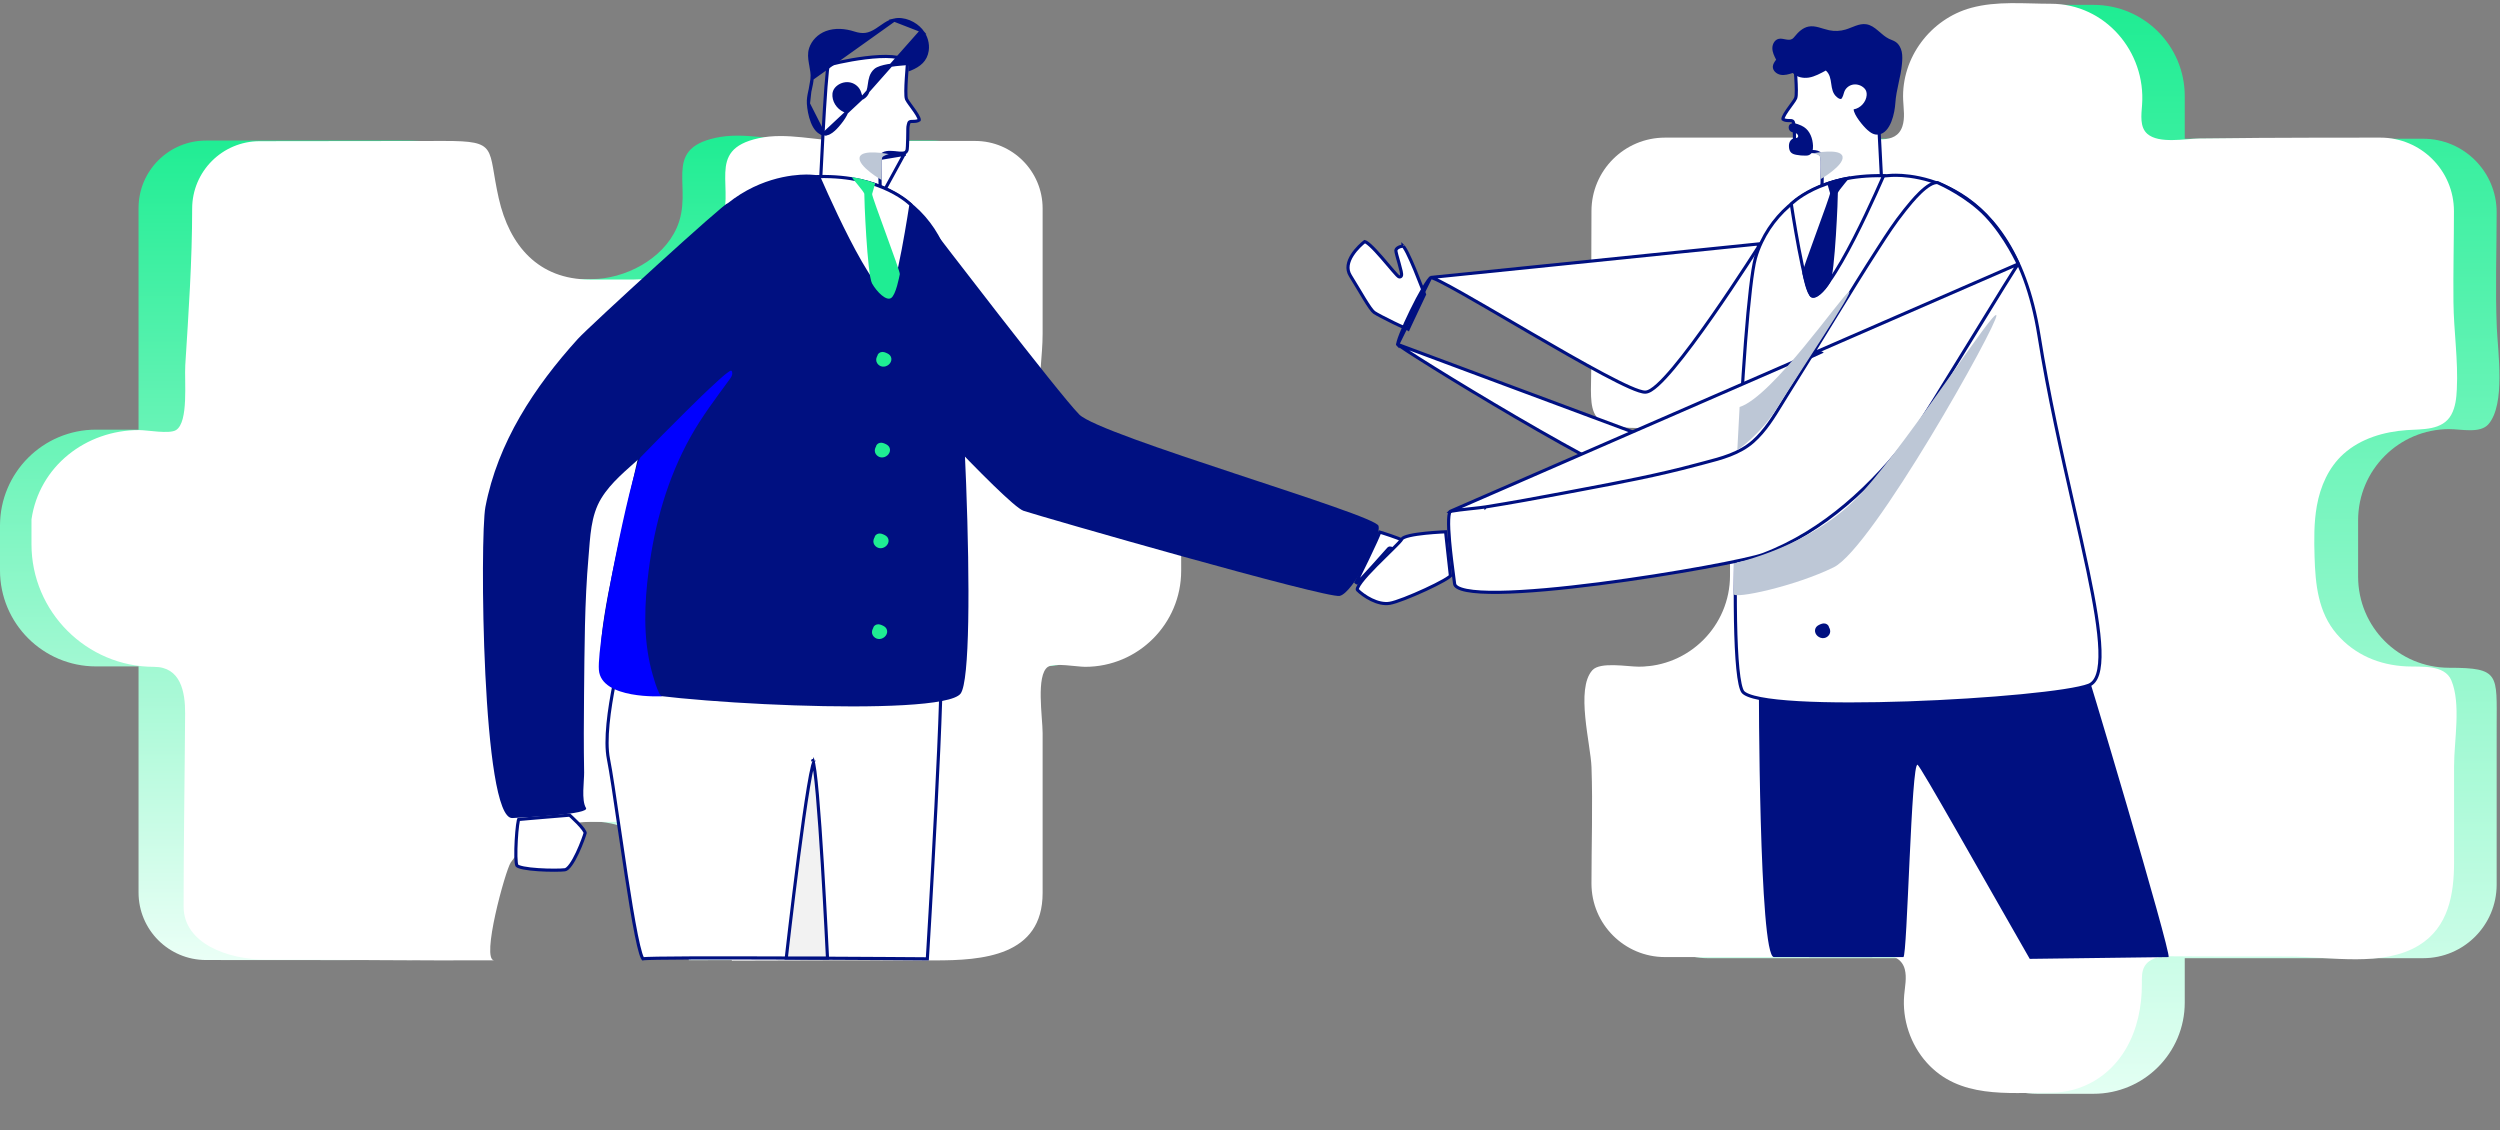 <svg width="794" height="359" viewBox="0 0 794 359" fill="none" xmlns="http://www.w3.org/2000/svg">
<rect x="0" y="0" width="794" height="359" fill="#808080" stroke="none"/>
<path d="M330.985 136.453H317.491V66.08C317.491 54.239 307.893 44.641 296.052 44.641H254.804C245.823 44.641 236.23 41.822 227.309 43.766C209.914 47.552 220.562 59.595 214.934 72.353C210.498 82.416 198.404 88.643 187.839 88.643H173.649C157.359 88.643 148.153 77.884 144.758 62.879C141.106 46.723 144.795 44.641 127.469 44.641C106.794 44.641 86.115 44.641 65.441 44.641C53.6 44.641 44.002 54.239 44.002 66.08V136.453H30.507C13.66 136.453 0 150.113 0 166.961V181.146C0 197.993 13.66 211.653 30.507 211.653H44.002V283.464C44.002 295.305 53.6 304.903 65.441 304.903C91.403 304.903 117.364 304.986 143.326 304.875C138.978 304.894 146.868 276.311 148.549 273.824C153.979 265.783 164.023 260.901 173.649 260.901H187.834C204.682 260.901 218.342 274.561 218.342 291.408C218.342 295.913 218.162 300.822 218.775 304.967C240.232 304.843 261.69 304.866 283.142 304.894C298.267 304.912 317.486 303.604 317.486 283.464V211.653H330.981C347.828 211.653 361.488 197.993 361.488 181.146V166.961C361.488 150.113 347.828 136.453 330.981 136.453H330.985Z" fill="url(#paint0_linear_1167_77871)"/>
<path d="M344.633 136.579C325.285 136.57 331.138 120.142 331.138 106.067V66.206C331.138 54.365 321.54 44.767 309.699 44.767H268.452C259.471 44.767 249.877 41.948 240.956 43.892C223.561 47.678 234.209 59.721 228.581 72.479C224.146 82.542 212.052 88.769 201.487 88.769H187.297C171.007 88.769 161.8 78.01 158.406 63.005C154.754 46.849 158.443 44.767 141.117 44.767C120.442 44.767 103.143 44.841 82.469 44.841C70.628 44.841 61.03 54.439 61.03 66.28C61.03 82.874 59.888 99.435 58.842 115.992C58.525 121.017 59.952 134.032 55.913 136.589C53.794 137.929 46.817 136.589 44.155 136.589C27.308 136.589 12.45 148.052 10 164.959V172.876C10 194.278 27.51 211.789 48.926 211.789C57.364 211.789 58.842 219.71 58.796 226.628C58.667 247.049 58.313 267.484 58.313 287.905C58.313 299.746 72.535 304.771 84.38 304.771C110.342 304.771 131.016 305.116 156.978 305.006C152.63 305.024 160.52 276.442 162.201 273.955C167.631 265.913 177.676 261.032 187.301 261.032H201.487C218.334 261.032 231.994 274.692 231.994 291.539C231.994 296.043 231.814 300.953 232.427 305.098C253.884 304.973 275.342 304.996 296.795 305.024C311.919 305.043 331.138 303.735 331.138 283.594C331.138 266.669 331.138 249.743 331.138 232.818C331.138 227.927 328.955 214.4 332.829 211.779C334.823 210.43 342.054 211.784 344.633 211.784C361.48 211.784 375.14 198.124 375.14 181.277V167.087C375.14 150.244 361.489 136.589 344.633 136.579Z" fill="white"/>
<path d="M294.519 304.525L294.002 304.521C293.356 304.516 292.408 304.509 291.2 304.5C288.784 304.483 285.33 304.459 281.177 304.432C272.871 304.378 261.768 304.313 250.582 304.27C239.396 304.227 228.126 304.205 219.485 304.237C215.165 304.254 211.5 304.283 208.831 304.331C207.496 304.354 206.408 304.382 205.61 304.415C205.212 304.432 204.882 304.45 204.628 304.47C204.466 304.482 204.317 304.496 204.196 304.515C204.164 304.475 204.12 304.411 204.067 304.315C203.899 304.011 203.705 303.516 203.49 302.828C203.065 301.46 202.593 299.439 202.09 296.936C201.085 291.935 199.968 285.07 198.858 277.797C198.087 272.744 197.319 267.492 196.594 262.536C195.235 253.245 194.029 244.994 193.24 241.047C192.651 238.101 192.696 234.16 193.11 229.872C193.523 225.594 194.3 221.008 195.153 216.792C196.007 212.576 196.935 208.736 197.651 205.949C198.009 204.556 198.313 203.427 198.528 202.647C198.624 202.296 198.703 202.015 198.76 201.813L199.474 201.842C200.197 201.872 201.257 201.916 202.607 201.972C205.308 202.084 209.168 202.246 213.806 202.444C223.082 202.841 235.471 203.382 247.923 203.96C260.375 204.539 272.888 205.155 282.414 205.702C287.177 205.975 291.19 206.231 294.074 206.456C295.517 206.569 296.672 206.673 297.496 206.768C297.908 206.816 298.231 206.86 298.463 206.9C298.548 206.915 298.617 206.929 298.672 206.942C298.678 206.965 298.684 206.992 298.691 207.024C298.732 207.212 298.77 207.495 298.803 207.877C298.867 208.636 298.906 209.728 298.919 211.113C298.947 213.878 298.876 217.77 298.735 222.413C298.452 231.699 297.886 243.97 297.257 256.206C296.628 268.441 295.937 280.639 295.402 289.779C295.135 294.348 294.907 298.153 294.746 300.816C294.665 302.147 294.601 303.192 294.557 303.905L294.519 304.525ZM298.636 206.837C298.636 206.837 298.638 206.84 298.641 206.847C298.638 206.841 298.636 206.838 298.636 206.837Z" fill="white" stroke="#001081"/>
<path d="M262.81 304.266H249.723L249.745 304.075C249.8 303.587 249.881 302.873 249.985 301.965C250.193 300.148 250.492 297.557 250.857 294.457C251.587 288.258 252.581 280.026 253.634 271.894C254.687 263.761 255.8 255.734 256.768 249.942C257.253 247.043 257.699 244.718 258.081 243.223C258.178 242.841 258.269 242.525 258.352 242.271C258.377 242.379 258.403 242.498 258.429 242.627C258.552 243.227 258.68 244.026 258.81 244.998C259.07 246.941 259.339 249.549 259.608 252.597C260.146 258.691 260.683 266.521 261.162 274.255C261.64 281.988 262.059 289.622 262.357 295.323C262.507 298.173 262.626 300.54 262.709 302.194C262.75 303.022 262.781 303.671 262.803 304.113L262.81 304.266ZM258.642 241.589C258.642 241.589 258.641 241.59 258.64 241.592C258.641 241.59 258.642 241.589 258.642 241.589ZM258.122 241.546C258.12 241.543 258.12 241.543 258.121 241.545L258.122 241.546Z" fill="#F2F2F2" stroke="#001081"/>
<path d="M296.039 72.488C296.039 72.488 336.14 124.923 342.772 131.647C349.404 138.371 436.795 163.324 437.813 167.018C438.831 170.711 429.657 188.36 425.489 189.258C421.321 190.156 330.471 164.052 325.059 162.223C319.648 160.39 278.57 115.338 278.57 115.338L296.03 72.488H296.039Z" fill="#001081"/>
<path d="M279.623 62.757C279.615 62.46 279.604 62.035 279.59 61.52C279.564 60.484 279.531 59.081 279.503 57.615C279.449 54.702 279.416 51.483 279.514 50.436L279.515 50.43H279.515L279.516 50.42C279.524 50.339 279.537 50.22 279.569 50.097C279.838 49.011 280.77 48.612 281.616 48.477C282.366 48.359 283.198 48.42 283.78 48.463C283.854 48.468 283.923 48.473 283.988 48.478L283.954 48.977M279.623 62.757L287.431 48.498C286.987 48.658 286.369 48.682 285.708 48.642C285.385 48.623 285.068 48.59 284.774 48.557C284.729 48.552 284.684 48.547 284.64 48.542C284.401 48.516 284.173 48.49 283.988 48.478L283.954 48.977M279.623 62.757L260.277 64.51C260.292 64.188 260.313 63.739 260.339 63.177C260.395 61.965 260.476 60.232 260.577 58.152C260.778 53.99 261.056 48.437 261.363 42.87C261.671 37.301 262.007 31.721 262.326 27.504C262.485 25.395 262.639 23.632 262.782 22.385C262.854 21.759 262.922 21.273 262.985 20.94C263.007 20.821 263.028 20.729 263.045 20.661C263.097 20.644 263.16 20.625 263.235 20.602C263.438 20.541 263.715 20.465 264.057 20.377C264.74 20.2 265.672 19.979 266.778 19.742C268.991 19.268 271.887 18.732 274.858 18.366C277.833 18 280.861 17.806 283.343 18.007C284.585 18.107 285.67 18.304 286.536 18.616C287.324 18.9 287.895 19.266 288.252 19.706C288.246 19.775 288.238 19.863 288.229 19.966C288.203 20.254 288.167 20.666 288.126 21.166C288.044 22.164 287.941 23.51 287.856 24.899C287.771 26.286 287.704 27.723 287.696 28.901C287.692 29.489 287.702 30.021 287.733 30.453C287.763 30.861 287.814 31.253 287.927 31.51L287.927 31.51C288.101 31.907 288.534 32.522 289.007 33.175C289.131 33.345 289.259 33.52 289.39 33.7C289.783 34.237 290.201 34.809 290.589 35.376C291.11 36.137 291.549 36.85 291.783 37.413C291.902 37.697 291.95 37.902 291.952 38.034C291.953 38.092 291.944 38.12 291.941 38.128C291.445 38.477 290.787 38.544 290.16 38.557C290.087 38.558 290.011 38.559 289.934 38.56C289.717 38.562 289.495 38.564 289.33 38.584C289.222 38.597 289.051 38.625 288.901 38.72C288.817 38.774 288.726 38.858 288.666 38.983C288.632 39.055 288.615 39.127 288.609 39.197C288.601 39.222 288.591 39.252 288.581 39.288C288.55 39.392 288.51 39.538 288.47 39.709C288.394 40.039 288.315 40.495 288.332 40.926L288.332 40.933L288.331 40.985L288.33 41.184C288.33 41.356 288.328 41.603 288.325 41.901C288.32 42.496 288.309 43.297 288.29 44.119C288.271 44.941 288.244 45.78 288.204 46.452C288.184 46.789 288.162 47.078 288.136 47.301C288.124 47.412 288.111 47.502 288.099 47.569C288.088 47.623 288.081 47.65 288.079 47.657C288.078 47.66 288.078 47.66 288.079 47.658L287.974 47.914C287.807 48.265 287.669 48.411 287.431 48.497L279.623 62.757ZM283.954 48.977C284.128 48.988 284.342 49.012 284.581 49.039C285.479 49.139 286.74 49.28 287.602 48.967L280.053 50.22C280.423 48.72 282.489 48.87 283.741 48.961C283.815 48.967 283.887 48.972 283.954 48.977Z" fill="white" stroke="#001081"/>
<path d="M273.689 31.208C273.429 30.832 273.303 30.411 273.146 29.89C273.099 29.731 273.048 29.562 272.99 29.382L272.99 29.382C272.56 28.055 271.4 27.04 270.069 26.711C268.736 26.382 267.292 26.733 266.222 27.555C265.747 27.919 265.306 28.402 265.07 29.016L265.07 29.016C264.874 29.526 264.841 30.056 264.877 30.548C265.033 32.779 266.784 34.826 268.942 35.399C268.87 35.675 268.739 36.005 268.548 36.381C268.258 36.952 267.858 37.577 267.411 38.193C266.514 39.43 265.466 40.586 264.836 41.146L264.836 41.146C263.805 42.063 262.847 42.696 261.613 42.5L273.689 31.208ZM273.689 31.208C273.765 31.194 273.85 31.164 273.946 31.115C274.127 31.023 274.312 30.883 274.51 30.718C275.669 29.75 275.887 28.41 276.113 26.836C276.117 26.805 276.122 26.775 276.126 26.744C276.34 25.248 276.583 23.541 278.009 22.285C278.421 21.922 279.035 21.645 279.705 21.424C280.388 21.2 281.183 21.017 282.001 20.869C283.639 20.571 285.414 20.4 286.656 20.305L286.657 20.305C286.926 20.285 287.158 20.264 287.36 20.245L287.42 20.24C287.595 20.224 287.751 20.209 287.885 20.2C288.031 20.189 288.171 20.183 288.295 20.191C288.414 20.197 288.569 20.218 288.714 20.298C288.884 20.391 288.993 20.537 289.048 20.702C289.095 20.842 289.098 20.985 289.095 21.092C289.092 21.21 289.075 21.375 289.056 21.555C289.044 21.674 289.031 21.799 289.021 21.923L289.021 21.927C289.019 21.947 289.018 21.965 289.018 21.983C289.04 21.975 289.065 21.965 289.091 21.954L289.092 21.954C292.058 20.729 294.007 19.087 294.467 16.077C294.804 13.865 294.1 11.517 292.68 9.756L273.689 31.208ZM283.987 6.379L283.986 6.379C282.973 6.608 282.063 7.07 281.165 7.636C280.716 7.92 280.275 8.226 279.825 8.539C279.8 8.556 279.776 8.574 279.751 8.591C279.328 8.886 278.896 9.187 278.454 9.471C277.21 10.273 276.105 10.767 274.933 10.931C273.759 11.096 272.567 10.922 271.159 10.471L271.158 10.471C268.299 9.549 265.169 9.322 262.43 10.357C260.113 11.233 258.184 13.129 257.438 15.484L257.437 15.484C256.97 16.957 257.124 18.444 257.395 20.028C257.438 20.282 257.485 20.54 257.533 20.8C257.774 22.131 258.03 23.539 257.929 24.952L283.987 6.379ZM283.987 6.379C287.065 5.679 290.705 7.311 292.68 9.756L283.987 6.379ZM256.76 32.935L256.76 32.935C256.859 34.474 257.211 36.771 257.998 38.743C258.796 40.744 259.968 42.238 261.613 42.5L256.76 32.935ZM256.76 32.935C256.675 31.619 256.905 30.347 257.194 29.029M256.76 32.935L257.194 29.029M257.194 29.029C257.24 28.821 257.287 28.612 257.335 28.401M257.194 29.029L257.335 28.401M257.335 28.401C257.585 27.291 257.845 26.137 257.929 24.953L257.335 28.401Z" fill="#001081" stroke="#001081"/>
<path d="M282.273 48.94C282.273 48.94 273.569 47.194 273.011 50.008C272.459 52.822 279.998 57.184 279.998 57.184C279.998 57.184 279.883 50.671 280.178 50.036C280.472 49.4 282.273 48.94 282.273 48.94Z" fill="#BDC7D6"/>
<path d="M257.739 55.489C257.739 55.489 218.914 51.735 210.15 106.689C201.385 161.643 182.645 213.732 194.638 218.384C206.631 223.036 299.291 228.139 305.098 220.272C310.906 212.41 305.26 96.718 301.174 82.137C300.663 80.313 299.982 78.558 299.18 76.882C293.506 65.022 281.757 57.243 268.641 56.286L257.744 55.489H257.739Z" fill="#001081"/>
<path d="M280.247 116.43C280.993 116.531 281.684 116.283 282.259 115.808C282.78 115.375 283.176 114.629 283.102 113.943C283.056 113.492 282.89 113.105 282.577 112.773C282.379 112.561 282.121 112.391 281.863 112.262C281.237 111.949 280.486 111.626 279.781 111.847C279.376 111.972 279.003 112.234 278.791 112.607C278.713 112.75 278.662 112.898 278.639 113.049C278.593 113.114 278.552 113.183 278.519 113.257C278.197 113.925 278.179 114.698 278.584 115.343C278.952 115.933 279.56 116.342 280.251 116.435L280.247 116.43ZM280.353 114.376C280.325 114.339 280.293 114.298 280.265 114.261C280.265 114.256 280.26 114.247 280.256 114.242C280.283 114.288 280.32 114.334 280.353 114.381V114.376Z" fill="#1FED93"/>
<path d="M282.13 141.604C281.932 141.392 281.675 141.222 281.417 141.093C280.79 140.78 280.04 140.457 279.335 140.678C278.93 140.803 278.557 141.065 278.345 141.438C278.266 141.581 278.216 141.729 278.193 141.881C278.147 141.945 278.105 142.014 278.073 142.088C277.751 142.756 277.732 143.529 278.137 144.174C278.506 144.764 279.114 145.174 279.805 145.266C280.551 145.367 281.242 145.118 281.817 144.644C282.338 144.211 282.734 143.465 282.66 142.779C282.614 142.327 282.448 141.94 282.135 141.609L282.13 141.604ZM279.818 143.096C279.818 143.096 279.814 143.083 279.809 143.078C279.837 143.124 279.874 143.17 279.906 143.216C279.878 143.179 279.846 143.138 279.818 143.101V143.096Z" fill="#1FED93"/>
<path d="M281.679 170.435C281.481 170.223 281.223 170.053 280.965 169.924C280.339 169.611 279.588 169.288 278.883 169.509C278.478 169.634 278.105 169.896 277.893 170.269C277.815 170.412 277.764 170.559 277.741 170.711C277.695 170.776 277.654 170.845 277.622 170.919C277.299 171.586 277.281 172.36 277.686 173.005C278.054 173.594 278.662 174.004 279.353 174.096C280.099 174.198 280.79 173.949 281.366 173.475C281.886 173.042 282.282 172.296 282.209 171.609C282.163 171.158 281.997 170.771 281.684 170.44L281.679 170.435ZM279.367 171.927C279.367 171.927 279.362 171.913 279.358 171.909C279.385 171.955 279.422 172.001 279.455 172.047C279.427 172.01 279.395 171.969 279.367 171.932V171.927Z" fill="#1FED93"/>
<path d="M281.232 199.271C281.034 199.059 280.776 198.888 280.518 198.759C279.892 198.446 279.141 198.124 278.437 198.345C278.031 198.469 277.658 198.732 277.446 199.105C277.368 199.248 277.318 199.395 277.295 199.547C277.248 199.612 277.207 199.681 277.175 199.754C276.852 200.422 276.834 201.196 277.239 201.841C277.608 202.43 278.216 202.84 278.906 202.932C279.653 203.033 280.343 202.785 280.919 202.31C281.44 201.877 281.836 201.131 281.762 200.445C281.716 199.994 281.55 199.607 281.237 199.275L281.232 199.271ZM278.92 200.763C278.92 200.763 278.916 200.749 278.911 200.745C278.939 200.791 278.976 200.837 279.008 200.883C278.98 200.846 278.948 200.804 278.92 200.768V200.763Z" fill="#1FED93"/>
<path d="M231.027 64.654C230.852 63.705 187.145 103.645 183.529 107.633C169.74 122.841 158.047 140.577 154.16 161.044C152.377 170.421 153.05 260.35 162.74 259.811C167.944 259.521 187.394 258.646 186.109 256.606C184.589 254.183 185.565 247.993 185.519 245.303C185.372 236.977 185.404 228.645 185.496 220.318C185.657 205.852 185.643 191.358 186.91 176.933C187.467 170.573 187.564 163.812 190.99 158.23C194.136 153.109 198.981 149.305 203.37 145.312C210.237 139.071 217.187 132.922 224.114 126.746C230.82 120.768 237.539 114.799 244.111 108.674C247.4 105.611 252.664 101.959 254.718 97.823C254.81 97.639 255.077 97.294 254.934 97.073C253.253 94.507 231.041 64.681 231.036 64.645L231.027 64.654Z" fill="#001081"/>
<path d="M203.361 145.316C208.137 140.384 212.964 135.502 217.841 130.675C221.106 127.442 224.386 124.213 227.794 121.132C228.858 120.17 229.926 119.143 231.105 118.327C231.897 117.779 232.496 117.185 232.57 118.59C232.611 119.313 232.031 120.073 231.63 120.616C227.296 126.544 222.87 132.365 219.292 138.79C212.01 151.856 207.944 166.318 206.028 181.092C204.678 191.487 204.208 202.471 206.866 212.714C207.059 213.456 209.054 221.202 210.302 221.133C210.302 221.133 190.917 222.211 190.207 212.756C189.498 203.3 200.285 150.502 203.366 145.316H203.361Z" fill="#0000FF"/>
<path d="M260.467 57.199C260.269 56.744 260.106 56.367 259.981 56.078C270.165 55.84 277.5 58.084 282.304 60.402C284.765 61.589 286.564 62.797 287.745 63.703C288.335 64.156 288.77 64.534 289.056 64.797C289.157 64.89 289.24 64.968 289.304 65.031L289.293 65.102C289.261 65.311 289.214 65.618 289.154 66.008C289.032 66.79 288.856 67.908 288.637 69.254C288.199 71.946 287.588 75.548 286.898 79.188C286.207 82.83 285.438 86.501 284.685 89.336C284.308 90.756 283.939 91.951 283.589 92.825C283.414 93.263 283.25 93.605 283.1 93.85C282.939 94.11 282.835 94.192 282.807 94.207C282.353 94.431 281.652 94.291 280.609 93.437C279.602 92.614 278.447 91.258 277.199 89.508C274.71 86.015 271.935 81.067 269.336 76.006C266.74 70.949 264.329 65.798 262.566 61.91C261.685 59.967 260.966 58.34 260.467 57.199Z" fill="white" stroke="#001081"/>
<path d="M270.57 56.276C270.253 56.235 274.591 60.997 274.508 61.623C274.43 62.25 275.411 87.327 276.977 90.058C278.543 92.789 281.495 95.672 283.019 94.65C284.544 93.628 285.589 87.995 285.778 87.074C285.967 86.153 276.802 62.342 276.986 61.614C277.17 60.886 277.976 58.183 277.976 58.183C277.976 58.183 274.126 56.732 270.566 56.272L270.57 56.276Z" fill="#1FED93"/>
<path d="M436.945 171.987C437.504 170.752 437.964 169.686 438.215 168.999C438.234 169.004 438.253 169.01 438.273 169.016C438.606 169.117 439.083 169.263 439.656 169.446C440.803 169.812 442.333 170.323 443.871 170.904C445.413 171.487 446.946 172.134 448.107 172.769C448.688 173.088 449.158 173.394 449.485 173.676C449.831 173.975 449.933 174.176 449.947 174.271C450.012 174.74 449.925 175.077 449.779 175.328C449.629 175.587 449.395 175.791 449.112 175.95C448.552 176.266 447.894 176.354 447.677 176.359C447.669 176.358 447.655 176.354 447.633 176.349C447.58 176.334 447.506 176.311 447.411 176.279C447.221 176.215 446.97 176.121 446.675 176.006C446.208 175.824 445.647 175.596 445.065 175.36C444.912 175.297 444.757 175.234 444.602 175.171C443.864 174.872 443.127 174.577 442.558 174.369C442.275 174.266 442.022 174.181 441.827 174.128C441.732 174.102 441.633 174.079 441.543 174.068C441.499 174.063 441.437 174.058 441.368 174.065C441.318 174.07 441.164 174.09 441.033 174.218C440.974 174.276 440.529 174.775 439.874 175.512C439.719 175.686 439.553 175.872 439.377 176.07C438.442 177.12 437.211 178.499 435.975 179.87C434.737 181.242 433.495 182.605 432.535 183.623C432.054 184.133 431.649 184.552 431.351 184.841C431.214 184.975 431.105 185.076 431.026 185.144C431.002 185.137 430.975 185.127 430.945 185.116C430.854 185.079 430.767 185.028 430.704 184.976C430.686 184.961 430.672 184.949 430.662 184.938C430.697 184.879 430.737 184.804 430.778 184.728C430.846 184.599 430.937 184.424 431.046 184.212C431.264 183.787 431.559 183.203 431.904 182.51C432.595 181.123 433.493 179.294 434.399 177.411C435.304 175.529 436.22 173.591 436.945 171.987Z" fill="white" stroke="#001081"/>
<path d="M179.429 276.24L179.428 276.24C178.085 276.409 174.413 276.442 170.945 276.211C169.214 276.096 167.558 275.917 166.284 275.662C165.646 275.534 165.122 275.391 164.74 275.236C164.327 275.068 164.188 274.929 164.162 274.88C164.095 274.755 164.014 274.442 163.952 273.905C163.892 273.393 163.855 272.742 163.839 271.997C163.807 270.508 163.857 268.675 163.958 266.887C164.059 265.099 164.211 263.366 164.379 262.077C164.464 261.43 164.551 260.907 164.635 260.549C164.662 260.435 164.687 260.345 164.709 260.278C164.728 260.275 164.749 260.273 164.771 260.271C164.924 260.254 165.129 260.234 165.38 260.21C165.881 260.162 166.561 260.101 167.359 260.031C168.953 259.891 171.015 259.716 173.055 259.545C175.095 259.374 177.114 259.207 178.622 259.083C179.377 259.021 180.003 258.969 180.441 258.933L180.916 258.894C180.939 258.915 180.965 258.939 180.993 258.964C181.144 259.099 181.359 259.295 181.616 259.534C182.13 260.012 182.811 260.663 183.479 261.355C184.15 262.05 184.797 262.774 185.252 263.401C185.48 263.716 185.648 263.99 185.747 264.213C185.797 264.324 185.824 264.411 185.837 264.475C185.848 264.534 185.844 264.558 185.844 264.559C185.678 265.217 184.678 268.111 183.37 270.887C182.716 272.274 181.996 273.609 181.277 274.611C180.918 275.112 180.569 275.515 180.242 275.798C179.909 276.085 179.637 276.214 179.429 276.24Z" fill="white" stroke="#001081"/>
<path d="M777.91 136.293C781.806 136.293 787.724 137.748 790.345 134.713C795.798 128.399 793.306 111.649 792.988 104.091C792.477 91.904 792.938 79.612 792.938 67.416C792.938 54.516 782.478 44.062 769.583 44.062H693.876V30.526C693.876 14.526 680.902 1.552 664.902 1.552H647.051C631.051 1.552 618.077 14.526 618.077 30.526V44.062H542.371C529.475 44.062 519.02 54.512 519.016 67.403C519.006 82.693 518.85 97.984 518.974 113.279C519.117 130.504 515.948 136.293 534.044 136.293C550.043 136.293 563.017 149.267 563.017 165.267V183.118C563.017 199.118 550.043 212.092 534.044 212.092C530.451 212.092 521.797 210.457 519.31 213.202C513.903 219.171 518.771 236.667 519.025 244.036C519.449 256.31 519.016 268.681 519.016 280.964C519.016 293.864 529.475 304.319 542.371 304.319H618.077V318.412C618.077 334.412 631.051 347.386 647.051 347.386H664.902C680.902 347.386 693.876 334.412 693.876 318.412V304.319H769.583C782.469 304.319 792.919 293.883 792.938 280.996C792.961 264.209 792.947 247.426 792.942 230.639C792.942 214.21 794.066 212.083 777.91 212.083C761.753 212.083 748.936 199.109 748.936 183.109V165.258C748.936 149.258 761.91 136.284 777.91 136.284V136.293Z" fill="url(#paint1_linear_1167_77871)"/>
<path d="M764.382 136.602C769.342 136.248 775.744 136.768 778.525 131.72C779.866 129.284 780.156 126.419 780.289 123.642C780.75 114.348 779.313 105.192 779.216 95.953C779.115 86.323 779.373 76.693 779.373 67.062C779.373 54.162 768.914 43.708 756.009 43.708C743.104 43.708 730.406 43.712 717.607 43.795C711.206 43.837 704.808 43.901 698.407 43.989C694.022 44.053 685.668 45.739 681.992 42.51C679.551 40.368 680.081 36.537 680.32 33.299C681.564 16.383 668.576 1.198 651.347 1.193C642.942 1.193 634.251 0.249 626.025 2.497C613.153 6.015 603.858 18.308 604.443 31.756C604.568 34.57 605.079 37.476 604.19 40.148C602.131 46.31 594.44 43.703 589.692 43.708C581.167 43.708 572.642 43.708 564.117 43.708H528.806C515.91 43.708 505.455 54.158 505.451 67.049C505.442 82.339 505.285 97.63 505.409 112.925C505.552 130.15 502.384 135.939 520.479 135.939C536.479 135.939 549.453 148.913 549.453 164.913V182.764C549.453 198.764 536.479 211.738 520.479 211.738C516.887 211.738 508.233 210.103 505.746 212.848C500.339 218.817 505.207 236.313 505.46 243.682C505.884 255.956 505.451 268.327 505.451 280.61C505.451 293.51 515.91 303.965 528.806 303.965H580.946C587.067 303.965 602.868 299.53 604.968 307.866C605.636 310.519 605.01 313.3 604.77 316.027C604.093 323.773 606.765 331.755 611.964 337.53C622.249 348.952 637.489 347.032 651.338 347.032C661.332 347.032 670.119 341.772 675.167 333.15C678.805 326.937 680.293 319.628 680.261 312.43C680.251 310.583 680.169 308.63 681.062 307.009C682.439 304.504 685.658 303.67 688.514 303.707C701.46 303.863 714.443 303.744 727.417 303.808C740.142 303.873 756.792 307.216 768.204 300.262C777.65 294.505 779.414 284.018 779.414 273.794C779.414 263.629 779.414 253.46 779.414 243.295C779.414 235.286 781.685 223.593 778.548 216.09C776.407 210.969 768.927 211.858 764.34 211.65C755.746 211.264 747.894 208.012 742.192 201.408C736.223 194.49 735.357 185.564 735.104 176.777C734.947 171.388 734.883 165.963 735.832 160.657C736.937 154.472 739.562 148.42 744.311 144.16C749.8 139.237 757.156 137.118 764.382 136.602Z" fill="white"/>
<path d="M452.431 93.492L452.302 93.766C452.158 94.069 451.952 94.504 451.705 95.026C451.211 96.071 450.549 97.47 449.883 98.883C449.217 100.297 448.545 101.726 448.028 102.832C447.77 103.384 447.551 103.857 447.39 104.207C447.337 104.325 447.288 104.432 447.245 104.526C447.241 104.524 447.237 104.523 447.232 104.522C446.971 104.441 446.589 104.296 446.114 104.097C445.167 103.701 443.898 103.114 442.581 102.475C439.929 101.189 437.16 99.733 436.438 99.224C436.135 99.011 435.698 98.508 435.141 97.727C434.597 96.964 433.976 95.989 433.301 94.886C432.772 94.02 432.207 93.072 431.624 92.093C430.734 90.599 429.801 89.032 428.882 87.572C427.514 85.399 428.164 83.06 429.472 81.004C430.764 78.974 432.619 77.356 433.418 76.732C433.425 76.733 433.434 76.734 433.447 76.736C433.522 76.747 433.645 76.788 433.825 76.887C434.182 77.084 434.644 77.443 435.189 77.938C436.272 78.923 437.585 80.359 438.879 81.844C439.667 82.749 440.436 83.657 441.138 84.486C441.593 85.022 442.019 85.526 442.405 85.975C442.891 86.539 443.312 87.017 443.632 87.347C443.79 87.509 443.936 87.65 444.06 87.748C444.119 87.796 444.195 87.85 444.277 87.89C444.319 87.91 444.381 87.936 444.458 87.948C444.536 87.961 444.661 87.965 444.793 87.899C445.046 87.772 445.109 87.523 445.128 87.427C445.152 87.303 445.152 87.17 445.145 87.05C445.131 86.805 445.077 86.493 445.005 86.154C444.859 85.468 444.616 84.576 444.362 83.676C444.295 83.436 444.227 83.196 444.159 82.958C443.971 82.294 443.788 81.648 443.64 81.087C443.54 80.706 443.458 80.372 443.404 80.103C443.346 79.819 443.329 79.656 443.333 79.592C443.349 79.275 443.554 78.953 443.991 78.672C444.408 78.405 444.981 78.215 445.603 78.144C445.61 78.15 445.618 78.156 445.627 78.164C445.708 78.237 445.819 78.367 445.96 78.567C446.237 78.962 446.572 79.551 446.946 80.285C447.691 81.749 448.557 83.723 449.382 85.712C450.206 87.699 450.986 89.691 451.56 91.188C451.847 91.936 452.082 92.559 452.246 92.996C452.325 93.208 452.388 93.376 452.431 93.492ZM445.565 78.116C445.565 78.116 445.567 78.117 445.571 78.12C445.567 78.118 445.565 78.117 445.565 78.116ZM433.404 76.733C433.404 76.733 433.404 76.733 433.405 76.733L433.404 76.733ZM447.481 104.583C447.484 104.583 447.485 104.584 447.485 104.584L447.481 104.583Z" fill="white" stroke="#001081"/>
<path d="M445.311 171.111L445.311 171.11C445.365 171.012 445.562 170.837 446.028 170.635C446.467 170.446 447.056 170.269 447.758 170.108C449.16 169.786 450.939 169.541 452.699 169.358C454.456 169.176 456.179 169.056 457.465 168.982C458.107 168.945 458.64 168.92 459.011 168.904C459.052 168.902 459.09 168.9 459.127 168.899L459.139 169.008L459.302 170.53C459.438 171.796 459.621 173.496 459.81 175.237C460.168 178.549 460.547 182.018 460.654 182.89C460.649 182.896 460.644 182.902 460.639 182.908C460.564 182.993 460.432 183.112 460.231 183.264C459.833 183.564 459.236 183.94 458.483 184.369C456.98 185.225 454.911 186.261 452.701 187.283C450.493 188.303 448.154 189.305 446.117 190.093C444.066 190.887 442.361 191.447 441.402 191.606L441.401 191.607C439.512 191.923 437.448 191.375 435.573 190.466C433.705 189.559 432.084 188.321 431.106 187.343C431.088 187.324 430.983 187.187 431.194 186.659C431.388 186.174 431.78 185.544 432.343 184.797C433.462 183.311 435.165 181.481 436.985 179.633C438.26 178.338 439.581 177.045 440.789 175.864C441.303 175.361 441.796 174.879 442.257 174.425C443.025 173.667 443.702 172.988 444.224 172.433C444.729 171.896 445.134 171.429 445.311 171.111Z" fill="white" stroke="#001081"/>
<path d="M688.753 303.969C689.509 302.173 662.018 209.868 661.009 207.597C660.001 205.327 558.613 217.182 558.613 217.182C558.613 217.182 558.613 303.969 563.403 303.969C568.193 303.969 603.241 304.002 604.508 303.969C605.775 303.937 607.009 241.393 609.04 242.904C610.205 243.774 628.752 276.815 644.646 304.536L688.749 303.969H688.753Z" fill="#001081"/>
<path d="M558.421 78.506L558.483 77.477L454.389 88.127C454.389 88.127 454.391 88.127 454.394 88.127M558.421 78.506C558.34 78.632 558.255 78.766 558.166 78.905C557.341 80.196 556.155 82.04 554.711 84.253C551.822 88.68 547.899 94.586 543.763 100.502C539.628 106.417 535.274 112.351 531.524 116.828C529.65 119.065 527.917 120.951 526.431 122.291C525.688 122.961 524.995 123.504 524.369 123.888C523.753 124.265 523.151 124.518 522.601 124.542C522.081 124.565 521.378 124.409 520.563 124.146C519.731 123.877 518.726 123.479 517.58 122.973C515.285 121.961 512.388 120.504 509.106 118.757C502.542 115.262 494.409 110.59 486.428 105.949C484.217 104.663 482.018 103.38 479.867 102.125C474.25 98.848 468.959 95.761 464.641 93.319C461.654 91.63 459.14 90.254 457.309 89.338C456.391 88.88 455.657 88.542 455.125 88.339C454.857 88.236 454.657 88.174 454.519 88.145C454.485 88.138 454.458 88.133 454.438 88.131M558.421 78.506L554.082 150.085M558.421 78.506L554.082 150.085M454.438 88.131C454.461 88.114 454.48 88.101 454.495 88.093C454.445 88.12 454.406 88.126 454.394 88.127M454.438 88.131C454.371 88.18 454.273 88.269 454.14 88.415C453.97 88.604 453.771 88.857 453.545 89.172C453.095 89.801 452.562 90.647 451.978 91.646C450.811 93.64 449.462 96.211 448.201 98.792C446.941 101.373 445.775 103.956 444.975 105.973C444.575 106.983 444.27 107.841 444.09 108.481C444 108.803 443.946 109.055 443.924 109.236C443.916 109.302 443.913 109.352 443.913 109.387M454.438 88.131C454.417 88.128 454.403 88.127 454.395 88.127C454.395 88.127 454.394 88.127 454.394 88.127M454.394 88.127L443.913 109.387M443.913 109.387C443.902 109.378 443.892 109.369 443.884 109.361C443.869 109.348 443.861 109.34 443.858 109.337M443.913 109.387L443.858 109.337M443.913 109.387C443.945 109.415 443.988 109.45 444.044 109.494C444.193 109.61 444.409 109.767 444.691 109.965C445.255 110.359 446.065 110.9 447.09 111.569C449.14 112.906 452.039 114.744 455.531 116.913C462.514 121.25 471.858 126.91 481.497 132.538C491.137 138.168 501.066 143.763 509.219 147.975C513.297 150.081 516.923 151.837 519.844 153.078C521.305 153.699 522.583 154.187 523.648 154.526C524.722 154.868 525.548 155.047 526.117 155.068C531.148 155.261 538.207 154 544.046 152.676C546.957 152.015 549.551 151.343 551.417 150.835C552.35 150.581 553.101 150.369 553.618 150.22C553.804 150.166 553.959 150.121 554.082 150.085M443.913 109.387L554.061 150.435L554.082 150.085M443.913 109.387C443.913 109.401 443.913 109.413 443.914 109.422C443.915 109.432 443.916 109.438 443.916 109.441M443.913 109.387L443.916 109.441M443.858 109.337C443.857 109.336 443.857 109.335 443.857 109.335C443.856 109.335 443.857 109.336 443.858 109.337ZM443.916 109.441C443.916 109.443 443.917 109.444 443.917 109.444C443.917 109.443 443.916 109.443 443.916 109.441Z" fill="white" stroke="#001081"/>
<path d="M569.876 40.659C569.894 40.227 569.814 39.772 569.738 39.441C569.698 39.27 569.658 39.124 569.627 39.021C569.617 38.985 569.607 38.954 569.599 38.929C569.593 38.86 569.576 38.788 569.542 38.716C569.482 38.591 569.391 38.507 569.307 38.453C569.158 38.358 568.986 38.33 568.878 38.317C568.713 38.297 568.491 38.295 568.274 38.292C568.197 38.292 568.121 38.291 568.048 38.289C567.421 38.276 566.763 38.209 566.267 37.861C566.264 37.853 566.255 37.825 566.256 37.767C566.258 37.635 566.306 37.43 566.425 37.145C566.659 36.583 567.098 35.869 567.619 35.109C568.007 34.542 568.425 33.969 568.818 33.432C568.949 33.253 569.078 33.077 569.201 32.907C569.674 32.254 570.107 31.64 570.281 31.243L570.281 31.242C570.394 30.985 570.445 30.594 570.475 30.186C570.506 29.754 570.516 29.222 570.512 28.634C570.504 27.456 570.437 26.019 570.352 24.631C570.267 23.242 570.164 21.896 570.082 20.898C570.041 20.399 570.005 19.987 569.98 19.699C569.97 19.595 569.963 19.508 569.956 19.439C570.313 18.999 570.884 18.633 571.673 18.349C572.538 18.037 573.623 17.84 574.865 17.739C577.347 17.539 580.375 17.732 583.35 18.099C586.321 18.465 589.217 19 591.43 19.475C592.536 19.712 593.468 19.933 594.151 20.109C594.493 20.198 594.77 20.274 594.973 20.335C595.048 20.357 595.111 20.377 595.163 20.394C595.181 20.462 595.201 20.554 595.223 20.673C595.286 21.006 595.354 21.492 595.426 22.117C595.569 23.365 595.723 25.127 595.882 27.237C596.201 31.453 596.537 37.034 596.845 42.602C597.152 48.17 597.43 53.723 597.631 57.884C597.732 59.965 597.813 61.698 597.869 62.91C597.895 63.471 597.916 63.921 597.931 64.242L578.585 62.49C578.593 62.193 578.604 61.768 578.618 61.253C578.644 60.217 578.677 58.814 578.705 57.348C578.759 54.435 578.792 51.215 578.694 50.169L578.694 50.169L578.693 50.163L578.692 50.153C578.684 50.072 578.671 49.953 578.639 49.829C578.37 48.743 577.438 48.344 576.592 48.21C575.842 48.092 575.011 48.153 574.428 48.196C574.354 48.201 574.285 48.206 574.22 48.21C574.034 48.223 573.807 48.248 573.568 48.275C573.524 48.28 573.479 48.285 573.435 48.29C573.141 48.322 572.823 48.355 572.5 48.375C571.838 48.414 571.22 48.391 570.777 48.23C570.539 48.144 570.401 47.997 570.234 47.646L570.129 47.391C570.13 47.393 570.13 47.393 570.129 47.39C570.127 47.383 570.12 47.356 570.109 47.301C570.097 47.234 570.084 47.145 570.072 47.033C570.046 46.811 570.024 46.522 570.004 46.185C569.964 45.512 569.937 44.674 569.918 43.852C569.899 43.03 569.888 42.229 569.883 41.633C569.88 41.335 569.878 41.089 569.878 40.917L569.877 40.718L569.876 40.666L569.876 40.659Z" fill="white" stroke="#001081"/>
<path d="M579.873 22.388C582.466 24.673 580.725 28.615 583.382 30.83C583.783 31.166 584.262 31.517 584.782 31.434C585.316 30.803 585.459 30.043 585.713 29.26C586.086 28.108 587.103 27.21 588.278 26.92C589.452 26.63 590.742 26.939 591.7 27.675C592.124 28.002 592.497 28.417 592.69 28.919C592.851 29.333 592.883 29.789 592.851 30.236C592.699 32.401 590.862 34.395 588.72 34.731C588.771 36.504 591.727 40.065 593.058 41.243C594.104 42.169 595.214 42.957 596.692 42.717C600.533 42.105 601.763 35.832 601.966 32.691C602.237 28.454 603.697 24.507 604.066 20.279C604.176 19.008 604.255 17.713 603.997 16.461C603.734 15.213 603.094 13.992 602.026 13.292C601.39 12.873 600.644 12.661 599.958 12.334C597.351 11.082 595.592 8.134 592.731 7.701C590.466 7.36 588.347 8.733 586.15 9.387C584.464 9.889 582.659 9.967 580.937 9.608C578.74 9.152 576.57 8.005 574.369 8.443C572.587 8.797 571.173 10.137 570.031 11.547C569.791 11.841 569.552 12.145 569.234 12.348C567.981 13.14 566.318 12.003 564.877 12.348C563.624 12.647 562.887 14.034 562.901 15.323C562.915 16.613 563.504 17.81 564.099 18.953C563.606 19.606 563.09 20.32 563.048 21.14C562.989 22.453 564.237 23.53 565.535 23.756C566.83 23.982 568.147 23.576 569.4 23.176C570.648 24.534 572.688 24.93 574.512 24.636C576.336 24.341 578.265 23.277 579.891 22.397L579.873 22.388Z" fill="#001081"/>
<path d="M575.935 48.668C575.935 48.668 584.639 46.922 585.197 49.736C585.749 52.55 578.21 56.912 578.21 56.912C578.21 56.912 578.325 50.399 578.03 49.764C577.736 49.128 575.935 48.668 575.935 48.668Z" fill="#BDC7D6"/>
<path d="M589.604 56.512L600.483 55.717H600.493L600.517 55.715L600.517 55.715L600.517 55.715L600.521 55.714L600.54 55.712C600.556 55.711 600.582 55.709 600.617 55.706C600.687 55.701 600.792 55.694 600.932 55.688C601.21 55.674 601.622 55.661 602.152 55.663C603.212 55.667 604.741 55.734 606.606 55.984C610.335 56.485 615.401 57.718 620.736 60.648C631.384 66.494 643.203 79.149 647.565 106.496C650.61 125.588 654.86 144.347 658.606 160.875C660.253 168.146 661.803 174.985 663.109 181.23C665.25 191.467 666.733 200.093 666.939 206.441C667.042 209.617 666.823 212.183 666.229 214.082C665.638 215.973 664.697 217.138 663.389 217.646C661.947 218.205 659.238 218.787 655.542 219.357C651.862 219.924 647.246 220.474 642.02 220.978C631.567 221.986 618.689 222.814 606.003 223.251C593.315 223.687 580.831 223.733 571.161 223.179C566.325 222.902 562.207 222.475 559.127 221.878C557.586 221.578 556.319 221.239 555.358 220.861C554.381 220.477 553.789 220.078 553.512 219.703L553.512 219.703C553.218 219.306 552.917 218.488 552.641 217.208C552.369 215.951 552.137 214.319 551.941 212.356C551.549 208.431 551.31 203.226 551.198 197.141C550.975 184.975 551.263 169.331 551.861 153.471C552.459 137.612 553.366 121.545 554.379 108.533C554.885 102.027 555.418 96.288 555.951 91.722C556.485 87.145 557.016 83.779 557.515 82C558.018 80.207 558.688 78.479 559.479 76.826C565.073 65.133 576.66 57.458 589.604 56.512L589.604 56.512Z" fill="white" stroke="#001081"/>
<path d="M579.633 115.066C580.038 114.422 580.025 113.648 579.698 112.98C579.661 112.906 579.619 112.842 579.578 112.773C579.55 112.626 579.504 112.474 579.426 112.331C579.214 111.953 578.846 111.695 578.436 111.571C577.726 111.354 576.976 111.677 576.354 111.985C576.096 112.114 575.838 112.285 575.64 112.497C575.327 112.828 575.161 113.215 575.115 113.666C575.041 114.353 575.437 115.103 575.958 115.532C576.534 116.006 577.224 116.255 577.97 116.153C578.661 116.061 579.269 115.647 579.638 115.062L579.633 115.066ZM577.957 113.97C577.957 113.97 577.952 113.984 577.947 113.989C577.92 114.026 577.888 114.067 577.86 114.104C577.897 114.058 577.929 114.012 577.957 113.966V113.97Z" fill="#001081"/>
<path d="M575.553 142.502C575.479 143.188 575.875 143.939 576.395 144.367C576.971 144.842 577.662 145.09 578.408 144.989C579.099 144.897 579.707 144.482 580.075 143.898C580.481 143.253 580.467 142.479 580.14 141.811C580.103 141.737 580.061 141.673 580.02 141.604C579.992 141.457 579.946 141.305 579.868 141.162C579.656 140.784 579.288 140.526 578.878 140.402C578.169 140.185 577.418 140.508 576.796 140.816C576.538 140.945 576.28 141.116 576.082 141.328C575.769 141.659 575.603 142.046 575.557 142.497L575.553 142.502ZM578.302 142.94C578.339 142.894 578.371 142.847 578.399 142.801C578.399 142.806 578.394 142.815 578.39 142.82C578.362 142.857 578.33 142.898 578.302 142.935V142.94Z" fill="#001081"/>
<path d="M575.999 171.337C575.926 172.024 576.322 172.774 576.842 173.203C577.418 173.677 578.109 173.926 578.855 173.824C579.546 173.732 580.154 173.318 580.522 172.733C580.927 172.088 580.914 171.314 580.587 170.647C580.55 170.573 580.508 170.508 580.467 170.439C580.439 170.292 580.393 170.14 580.315 169.997C580.103 169.62 579.734 169.362 579.325 169.237C578.615 169.021 577.865 169.343 577.243 169.652C576.985 169.781 576.727 169.951 576.529 170.163C576.216 170.495 576.05 170.882 576.004 171.333L575.999 171.337ZM578.749 171.775C578.786 171.729 578.818 171.683 578.846 171.637C578.846 171.641 578.841 171.651 578.836 171.655C578.809 171.692 578.777 171.734 578.749 171.77V171.775Z" fill="#001081"/>
<path d="M576.446 200.169C576.372 200.855 576.768 201.605 577.289 202.034C577.865 202.508 578.555 202.757 579.302 202.656C579.992 202.563 580.6 202.149 580.969 201.564C581.374 200.919 581.36 200.145 581.033 199.478C580.996 199.404 580.955 199.34 580.913 199.27C580.886 199.123 580.84 198.971 580.762 198.828C580.55 198.451 580.181 198.193 579.771 198.068C579.062 197.852 578.311 198.174 577.69 198.483C577.432 198.612 577.174 198.782 576.976 198.994C576.663 199.326 576.497 199.713 576.451 200.164L576.446 200.169ZM579.196 200.606C579.232 200.56 579.265 200.514 579.292 200.468C579.292 200.472 579.288 200.482 579.283 200.486C579.255 200.523 579.223 200.565 579.196 200.601V200.606Z" fill="#001081"/>
<path d="M640.99 83.834C640.976 83.804 640.961 83.772 640.945 83.738C640.822 83.479 640.639 83.1 640.4 82.625C639.923 81.673 639.219 80.332 638.312 78.778C636.497 75.668 633.877 71.723 630.639 68.346C624.972 62.436 616.86 58.634 615.367 57.987C614.674 57.911 613.82 58.185 612.844 58.773C611.851 59.37 610.804 60.247 609.786 61.234C607.843 63.117 606.065 65.342 605.034 66.632C604.985 66.695 604.937 66.755 604.89 66.812C601.675 70.832 599.212 74.657 596.932 78.198C596.744 78.49 596.557 78.78 596.371 79.069L596.371 79.069C591.853 86.068 587.49 93.166 583.123 100.269C582.783 100.822 582.444 101.374 582.104 101.926C581.079 103.594 580.054 105.263 579.03 106.932C575.201 113.17 571.37 119.412 567.474 125.612C566.94 126.463 566.412 127.329 565.88 128.201C563.296 132.436 560.626 136.811 556.846 140.177L556.845 140.177C552.472 144.068 546.73 145.56 541.279 146.977C540.495 147.181 539.716 147.383 538.949 147.59C526.622 150.925 514.069 153.294 501.55 155.657C499.85 155.978 498.151 156.298 496.453 156.621C488.271 158.178 480.068 159.672 471.84 160.995M640.99 83.834L460.622 162.402M640.99 83.834C640.943 83.897 640.892 83.97 640.837 84.049C640.606 84.381 640.27 84.89 639.847 85.547C639 86.865 637.788 88.8 636.325 91.159C633.661 95.451 630.163 101.152 626.512 107.102L625.422 108.877C621.383 115.459 617.242 122.201 613.906 127.563C610.559 132.942 608.043 136.897 607.239 137.936L607.239 137.936C594.721 154.149 579.389 168.702 560.047 176.084C558.973 176.494 556.649 177.096 553.363 177.819C550.091 178.539 545.899 179.371 541.111 180.245C531.536 181.992 519.591 183.904 507.889 185.408C496.183 186.912 484.735 188.007 476.149 188.126C471.851 188.185 468.298 187.999 465.796 187.509C464.543 187.263 463.588 186.947 462.942 186.57C462.297 186.194 462.029 185.802 461.982 185.416C461.904 184.772 461.794 183.935 461.666 182.962C461.277 179.997 460.722 175.766 460.38 171.866C460.152 169.274 460.02 166.852 460.09 165.061C460.125 164.161 460.21 163.451 460.347 162.966C460.415 162.723 460.488 162.567 460.552 162.476C460.59 162.424 460.614 162.407 460.622 162.402M640.99 83.834L460.623 162.402M471.84 160.995L471.761 160.501L471.841 160.994C471.841 160.994 471.84 160.995 471.84 160.995ZM471.84 160.995C470.696 161.179 469.162 161.342 467.501 161.519C467.212 161.55 466.919 161.581 466.623 161.613C464.621 161.828 462.494 162.072 460.622 162.402M460.622 162.402C460.622 162.402 460.621 162.402 460.62 162.403L460.619 162.403C460.621 162.402 460.622 162.402 460.623 162.402M460.623 162.402C460.625 162.401 460.626 162.401 460.626 162.401C460.626 162.4 460.625 162.401 460.623 162.402Z" fill="white" stroke="#001081"/>
<path d="M568.92 64.83L568.909 64.759C568.973 64.696 569.055 64.618 569.157 64.525C569.442 64.262 569.878 63.884 570.468 63.431C571.648 62.525 573.448 61.317 575.908 60.13C580.712 57.813 588.047 55.568 598.232 55.806C598.107 56.095 597.943 56.472 597.745 56.926C597.247 58.068 596.528 59.695 595.647 61.639C593.884 65.526 591.473 70.677 588.876 75.734C586.277 80.795 583.502 85.743 581.013 89.236C579.766 90.986 578.61 92.342 577.604 93.165C576.561 94.018 575.86 94.159 575.406 93.935C575.378 93.921 575.274 93.839 575.113 93.578C574.963 93.333 574.798 92.991 574.623 92.553C574.274 91.679 573.904 90.484 573.527 89.064C572.774 86.229 572.006 82.558 571.315 78.916C570.625 75.276 570.014 71.674 569.575 68.982C569.356 67.636 569.18 66.518 569.059 65.737C568.998 65.346 568.951 65.039 568.92 64.83Z" fill="white" stroke="#001081"/>
<path d="M587.638 56.004C587.955 55.963 583.617 60.725 583.7 61.351C583.778 61.978 582.797 87.055 581.231 89.786C579.665 92.517 576.713 95.401 575.189 94.378C573.66 93.356 572.619 87.723 572.43 86.802C572.241 85.881 581.406 62.07 581.222 61.342C581.033 60.615 580.232 57.911 580.232 57.911C580.232 57.911 584.082 56.46 587.642 56L587.638 56.004Z" fill="#001081"/>
<path d="M572.96 40.364C574.862 41.608 575.714 44.007 575.81 46.278C575.861 47.434 575.594 48.82 574.526 49.262C574.194 49.4 573.83 49.423 573.471 49.428C572.481 49.446 571.486 49.363 570.509 49.174C569.897 49.055 569.257 48.875 568.819 48.428C568.405 48 568.239 47.388 568.188 46.793C568.133 46.195 568.179 45.578 568.437 45.034C568.695 44.49 569.183 44.039 569.773 43.933C570.187 43.86 570.689 43.924 570.961 43.606C571.315 43.187 570.915 42.524 570.408 42.303C569.906 42.082 569.321 42.091 568.838 41.828C567.884 41.308 567.778 39.659 568.851 39.259C569.957 38.849 572.052 39.77 572.955 40.355L572.96 40.364Z" fill="#001081"/>
<g style="mix-blend-mode:darken">
<path d="M550.691 178.895C550.691 178.895 575.875 173.788 591.755 156.015C607.635 138.242 633.638 97.376 634.066 100.186C634.495 102.995 594.725 174.115 582.401 180.167C570.081 186.218 550.558 190.4 550.59 188.632C550.622 186.868 550.687 178.895 550.687 178.895H550.691Z" fill="#BDC7D6"/>
</g>
<path d="M551.774 142.939C551.774 142.939 559.092 138.186 564.914 128.805C570.74 119.423 589.512 91.412 587.159 92.743C584.805 94.074 563.035 125.83 552.497 129.27L551.769 142.939H551.774Z" fill="#BDC7D6"/>
<defs>
<linearGradient id="paint0_linear_1167_77871" x1="180.744" y1="43.082" x2="180.744" y2="304.967" gradientUnits="userSpaceOnUse">
<stop stop-color="#1FED93"/>
<stop offset="1" stop-color="#EAFFF6"/>
</linearGradient>
<linearGradient id="paint1_linear_1167_77871" x1="655.301" y1="1.552" x2="655.301" y2="347.386" gradientUnits="userSpaceOnUse">
<stop stop-color="#1FED93"/>
<stop offset="1" stop-color="#E3FFF3"/>
</linearGradient>
</defs>
</svg>

